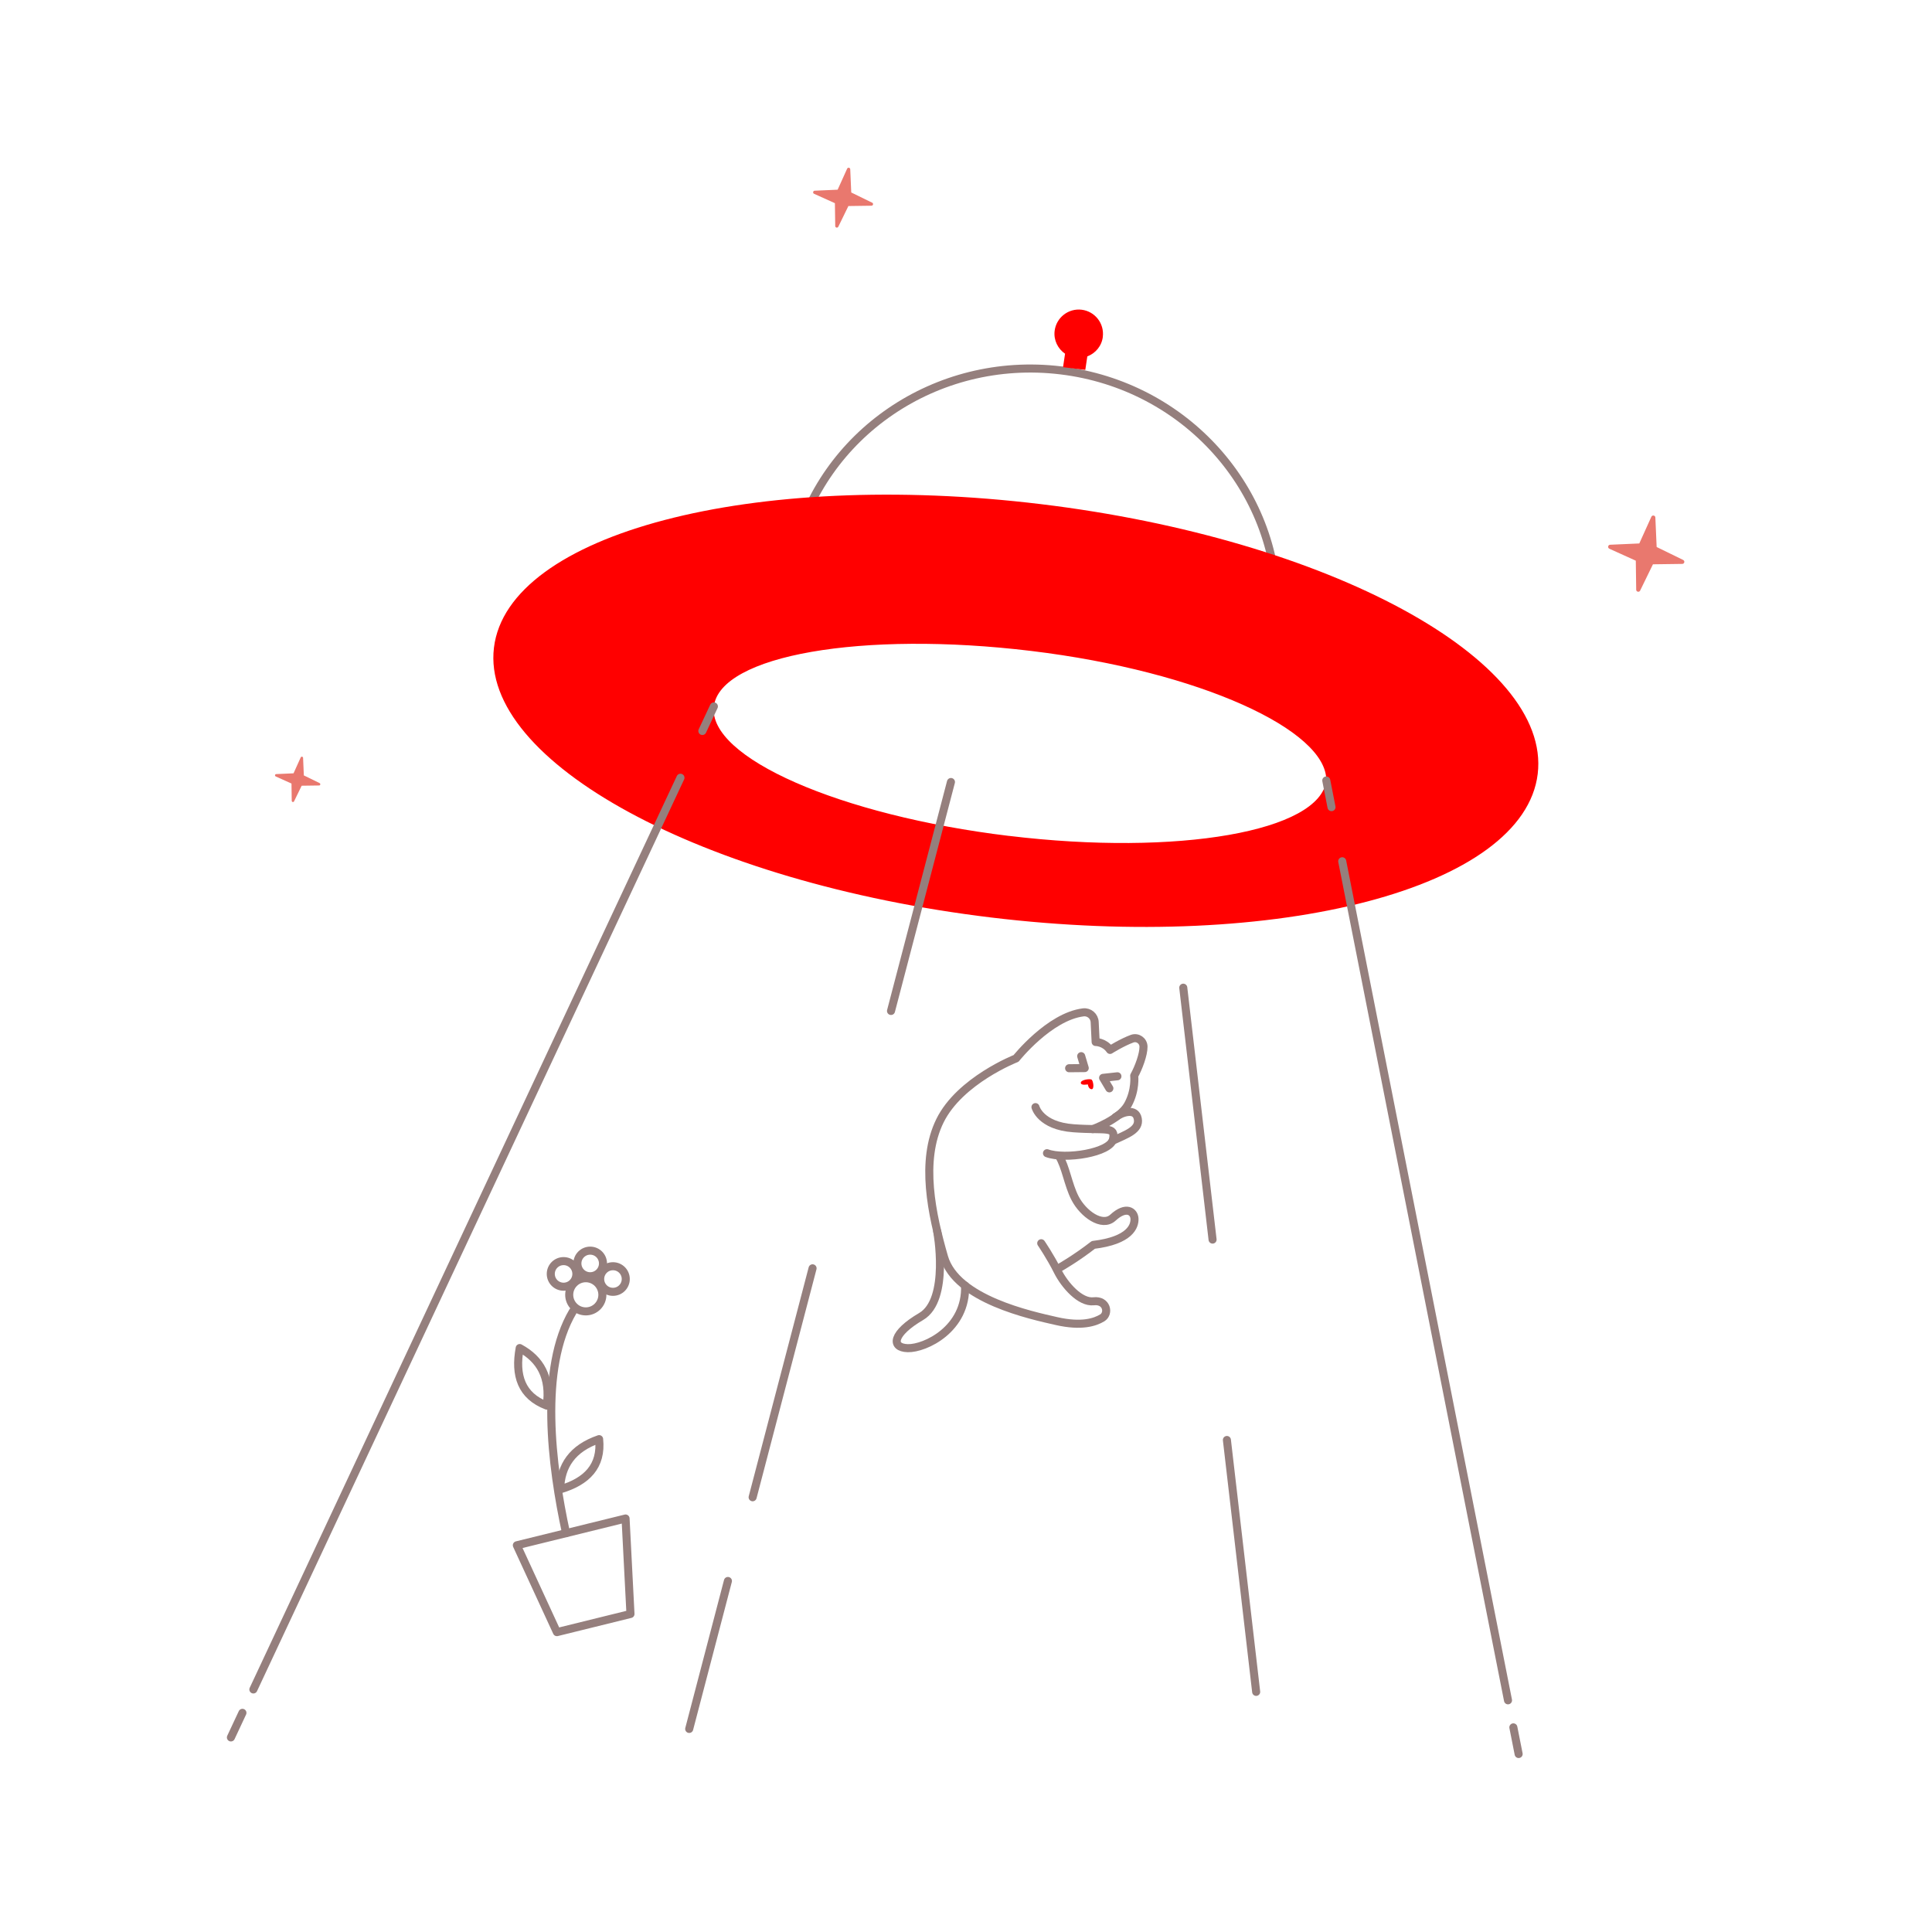 <svg xmlns="http://www.w3.org/2000/svg" viewBox="0 0 480 480" id="404"><path fill="none" stroke="#957f7d" stroke-miterlimit="10" stroke-width="2" d="M317.28,151.39c-15.75-8.1-36.15-14.27-58.86-17.02-22.71-2.75-44-1.62-61.22,2.49,6.94-28.91,35.29-48.6,66.35-44.84,31.06,3.76,53.89,29.64,53.74,59.37h-.01Z" class="colorStroke7d8395 svgStroke"></path><path fill="red" d="M273.99 83.66c.4-3.31-1.96-6.31-5.26-6.71-3.3-.4-6.31 1.96-6.71 5.26-.28 2.3.8 4.44 2.59 5.67l-.5 3.35 5.53.67.5-3.35c2.03-.77 3.59-2.59 3.86-4.89h-.01zM258.59 125.25c-71.59-8.66-132.44 7.31-135.87 35.66-3.43 28.36 51.86 58.37 123.45 67.03 71.59 8.66 132.44-7.31 135.87-35.66 3.43-28.36-51.86-58.37-123.45-67.03h0zm-7.92 82.43c-42.03-5.08-74.84-19.51-73.31-32.18 1.54-12.69 36.84-18.85 78.87-13.77 42 5.08 73.48 19.75 73.28 32.17-1.53 12.66-36.84 18.85-78.84 13.77h0z" class="colore53935 svgShape"></path><path fill="red" d="M268.52,269.02c0-.75,2.19-1.05,2.65-.81,.46,.24,.79,2.49,0,2.4-.79-.09-.9-1.2-.9-1.2,0,0-1.74,.36-1.74-.38h-.01Z" class="color7d8395 svgShape"></path><path fill="none" stroke="#957f7d" stroke-linecap="round" stroke-linejoin="round" stroke-width="2" d="M258.69,308.88s2.27,3.32,4.06,6.9c1.79,3.58,5.65,7.9,8.95,7.52s3.94,3.04,2.15,4.12c-1.79,1.08-5.14,2.22-11.4,.79-6.26-1.43-24.87-5.37-27.91-15.92-3.04-10.56-5.95-23.84-1-33.86,4.94-10.02,18.9-15.47,18.9-15.47,0,0,8.24-10.38,16.69-11.44,1.47-.18,2.77,.94,2.84,2.42l.24,4.94s2.18-.03,3.58,1.97c0,0,2.96-1.87,5.48-2.79,1.36-.5,2.8,.51,2.83,1.96,.03,1.95-1.22,5.27-2.31,7.24,0,0,.44,3.59-1.58,7.23-2.02,3.64-8.72,6.04-8.72,6.04" class="colorStroke7d8395 svgStroke"></path><path fill="none" stroke="#957f7d" stroke-linecap="round" stroke-linejoin="round" stroke-width="2" d="M263.52 314.8s3.91-2.23 8.12-5.51c9.19-1.1 10.31-4.72 10.22-6.52-.09-1.8-2.09-3.25-5.35-.25-2.7 2.48-7.42-.97-9.41-4.82-1.76-3.4-2.31-7.86-4.03-10.55M232.84 305.91s3.16 16.99-3.98 21.17-7.62 7.75-3.33 7.87c4.29.12 14.63-4.75 14.24-15.56" class="colorStroke7d8395 svgStroke"></path><path fill="none" stroke="#957f7d" stroke-linecap="round" stroke-linejoin="round" stroke-width="2" d="M257.26,275.06s1.19,4.65,9.42,5.25,10.52-.6,9.85,2.74c-.67,3.34-11.88,5.13-16.41,3.46" class="colorStroke7d8395 svgStroke"></path><path fill="none" stroke="#957f7d" stroke-linecap="round" stroke-linejoin="round" stroke-width="2" d="M277.14 277.54c1.69-1.22 5.03-2.33 5.54.42.52 2.75-2.75 3.82-6.26 5.46M265.62 265.4l3.88-.04-.88-2.96M275.62 270.4l-1.56-2.61 3.56-.39" class="colorStroke7d8395 svgStroke"></path><g fill="#000000" class="color000000 svgShape"><path fill="none" stroke="#957f7d" stroke-linecap="round" stroke-linejoin="round" stroke-width="2" d="M140.64 380.91c-3.65-16.75-6.69-40.94 1.68-55.07M145.54 325.81c2.28 0 4.12-1.85 4.12-4.12s-1.84-4.12-4.12-4.12-4.12 1.85-4.12 4.12 1.84 4.12 4.12 4.12z" class="colorStroke7d8395 svgStroke"></path><path fill="none" stroke="#957f7d" stroke-linecap="round" stroke-linejoin="round" stroke-width="2" d="M148.85 357.55c-6.69 2.29-9.54 6.66-9.69 12.48 6.63-1.96 10.39-5.78 9.69-12.48zM135.84 349.22c.99-7-1.6-11.52-6.72-14.3-1.26 6.8.43 11.89 6.72 14.3zM146.63 317.08c1.76 0 3.18-1.42 3.18-3.18s-1.42-3.18-3.18-3.18-3.18 1.42-3.18 3.18 1.42 3.18 3.18 3.18zM140.02 319.68c1.76 0 3.18-1.42 3.18-3.18s-1.42-3.18-3.18-3.18-3.18 1.42-3.18 3.18 1.42 3.18 3.18 3.18zM152.29 320.95c1.76 0 3.18-1.42 3.18-3.18s-1.42-3.18-3.18-3.18-3.18 1.42-3.18 3.18 1.42 3.18 3.18 3.18zM156.64 400.99l-18.28 4.51-9.95-21.58 27.01-6.65 1.22 23.72z" class="colorStroke7d8395 svgStroke"></path></g><path fill="#e9786e" d="M418.18 139.12l-6.59-3.22-.32-7.33c-.02-.54-.76-.68-.99-.19l-3 6.64-7.25.32c-.54.02-.68.76-.19.99l6.57 2.97.1 7.21c0 .54.74.71.98.22l3.18-6.53 7.29-.1c.54 0 .71-.74.22-.98h0zM216.67 50.35l-5.18-2.53-.25-5.76c-.02-.43-.6-.54-.77-.15l-2.36 5.22-5.7.25c-.43.02-.54.6-.15.77l5.17 2.33.08 5.67c0 .43.58.56.77.17l2.5-5.13 5.73-.08c.43 0 .56-.58.17-.77h0zM79.41 194.56l-3.92-1.91-.19-4.36c-.01-.32-.45-.41-.59-.11l-1.78 3.95-4.31.19c-.32.01-.41.45-.11.59l3.91 1.76.06 4.29c0 .32.44.42.58.13l1.89-3.88 4.33-.06c.32 0 .42-.44.13-.58h0z" class="colore53935 svgShape"></path><g fill="#000000" class="color000000 svgShape"><path fill="none" stroke="#957f7d" stroke-linecap="round" stroke-linejoin="round" stroke-width="2" d="M177.36 175.51l-2.86 6.1M169.06 193.23L62.95 419.74M60.23 425.55l-2.86 6.11M329.51 193.91l1.3 6.62M333.47 213.98l41.19 208.46M236.26 194.29l-14.89 56.88M293.98 245.39l7.28 62.58M304.82 357.76l7.27 62.58M201.88 315.11l-14.89 56.88M180.85 392.79l-9.62 36.76M375.99 429.16l1.31 6.62" class="colorStroke7d8395 svgStroke"></path></g></svg>